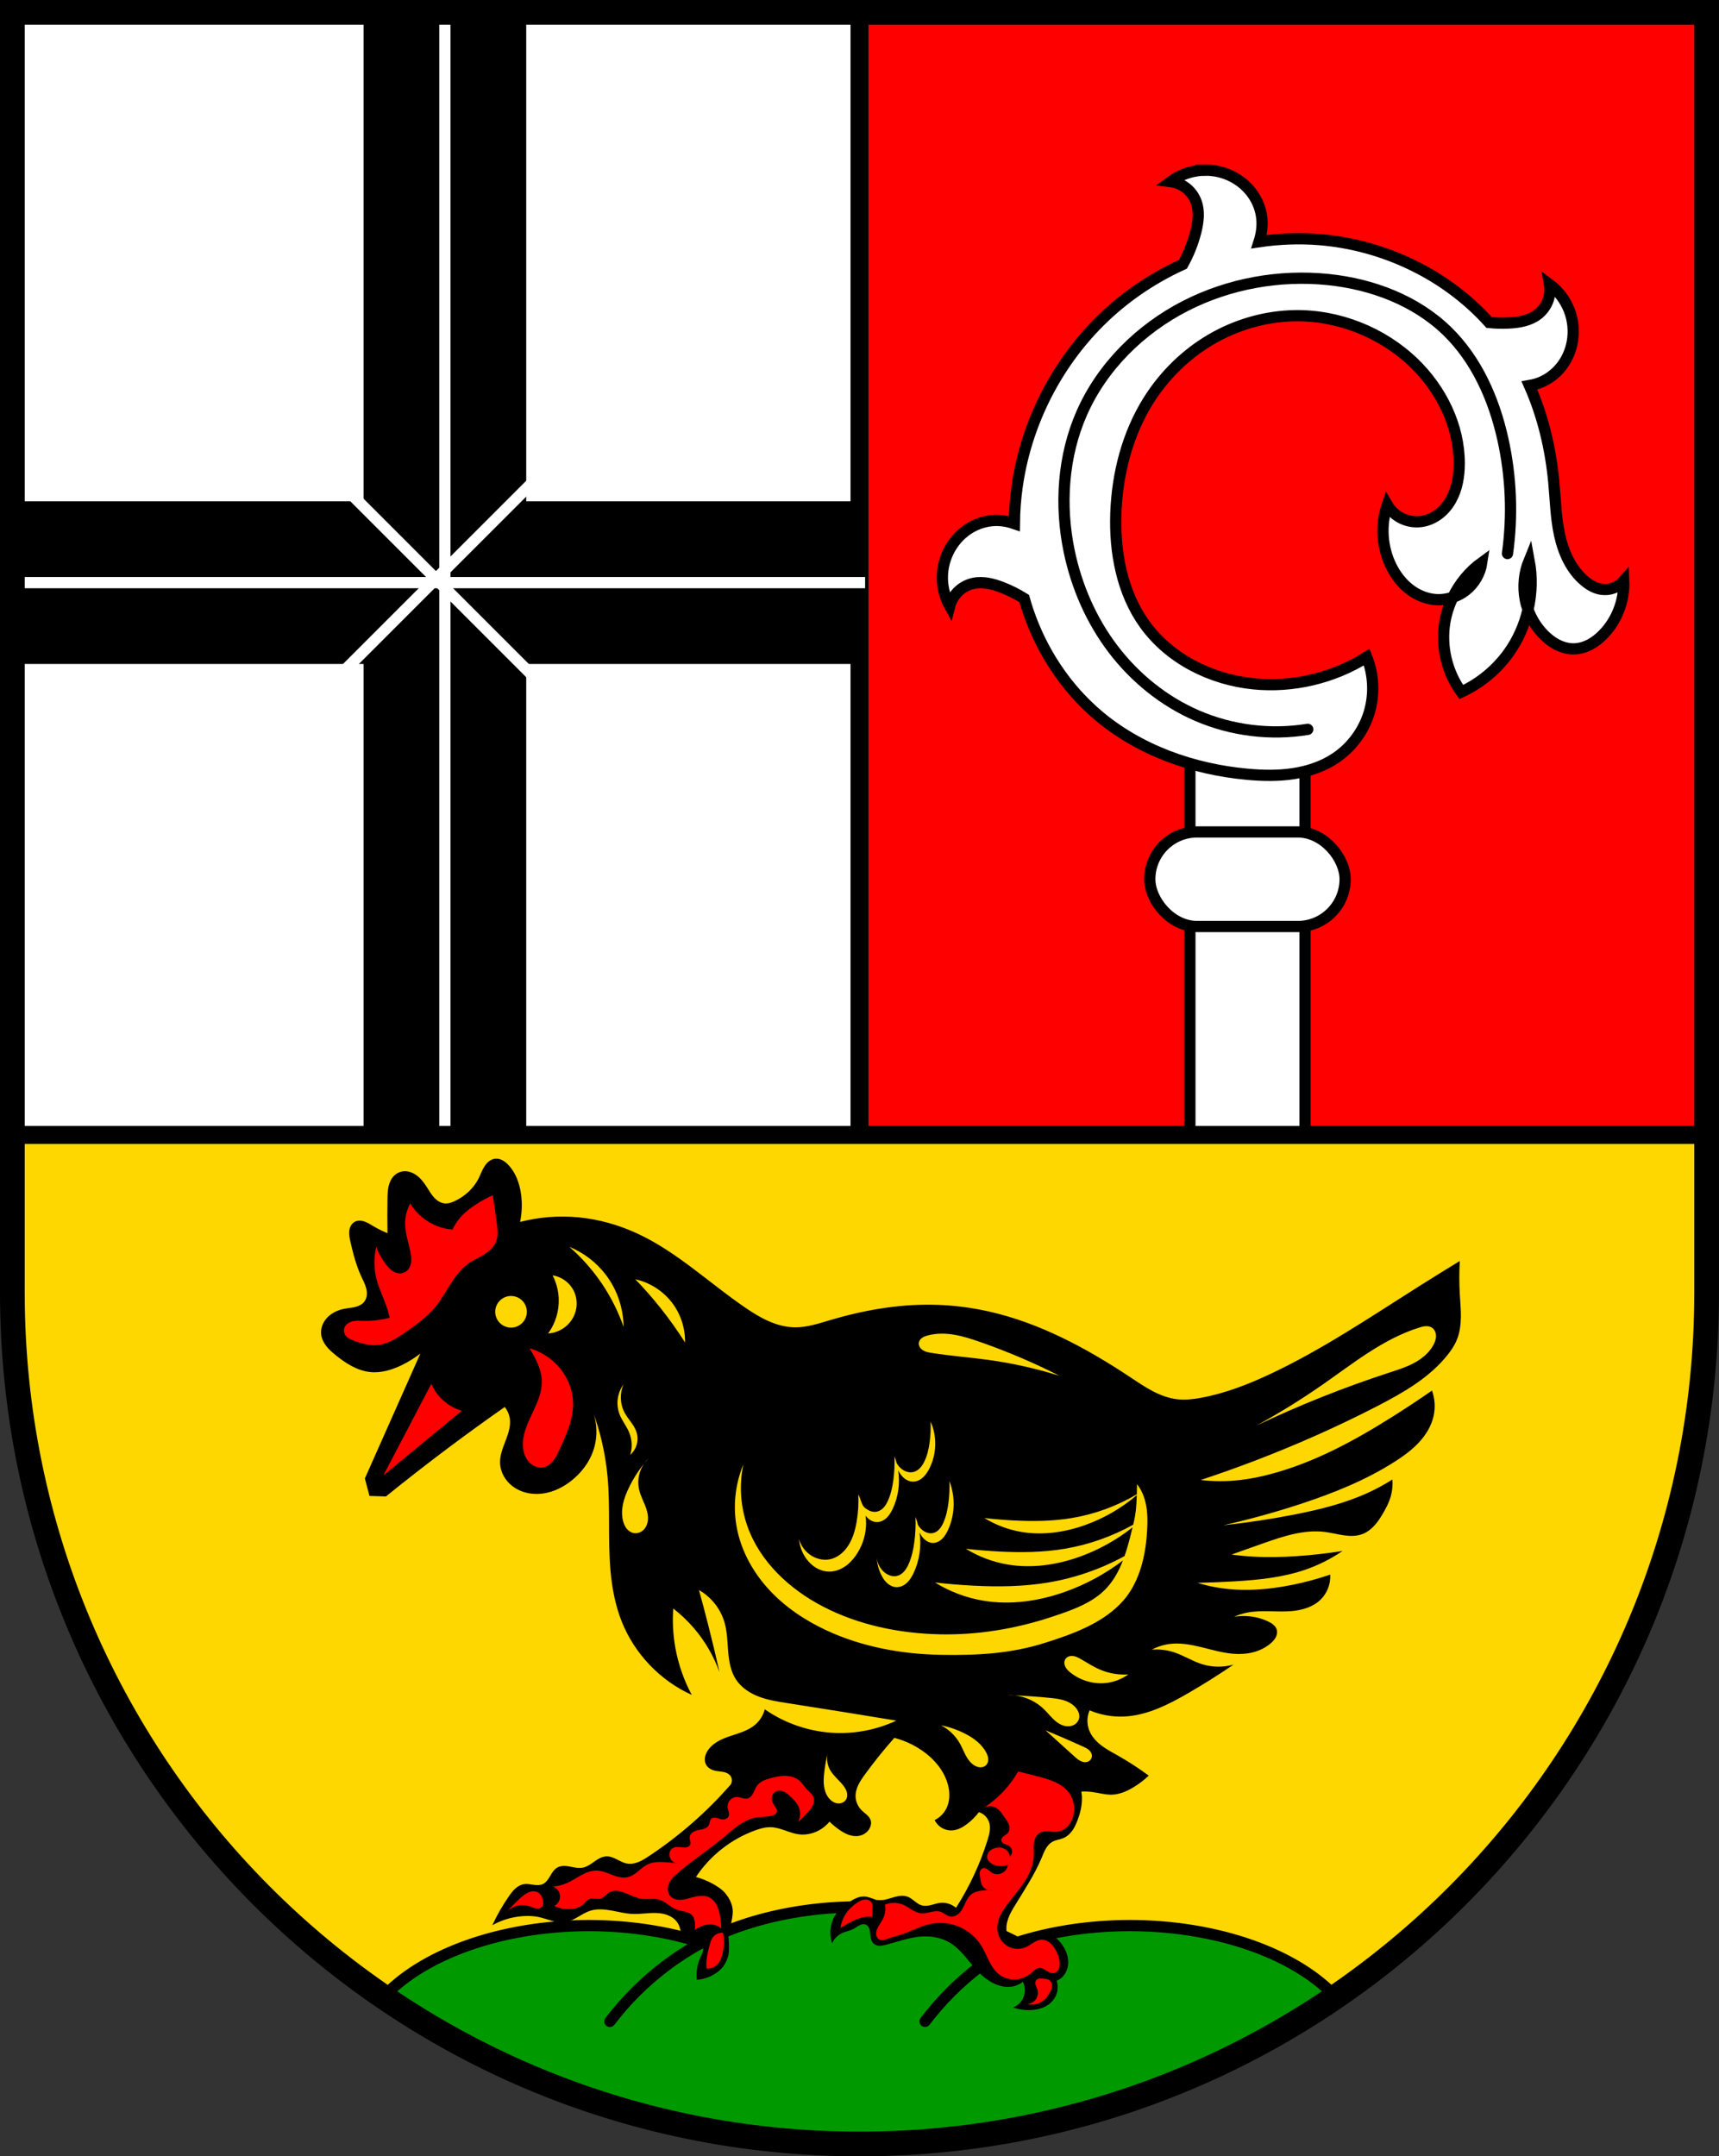<svg xmlns="http://www.w3.org/2000/svg" width="765.19" height="959.69" viewBox="0 0 765.186 959.687"><rect x="0" y="0" width="765.186" height="959.687" fill="#333333" stroke="none"/><g transform="translate(-.691-54.707)"><path d="m6.188 60.21v567.47c-.039.729.034 1.568 0 2.297 0 209.27 168.83 378.92 377.09 378.92 208.26 0 377.09-169.65 377.09-378.92-.024-.74.028-1.557 0-2.297v-567.47h-377.09-377.09" fill="#fff" fill-rule="evenodd"/><g stroke="#000"><path d="m382.59 5.5v499.62h377.09v-499.62h-377.09-.002z" transform="translate(.691 54.707)" fill="#f00" stroke-linecap="round" stroke-width="8"/><g stroke-width="5"><g fill="#fff"><g stroke-linecap="square"><path d="m530.35 379.19h51.25v210.51h-51.25z"/><rect width="86.951" height="42.1" x="512.5" y="424.96" rx="21.05"/></g><path d="m537.07 130.44c-.605.005-1.209.032-1.813.08-4.826.385-9.536 2.141-13.434 5.01 2.543.322 4.992 1.363 6.988 2.971 1.996 1.608 3.533 3.779 4.389 6.195 1.466 4.14.899 8.72-.16 12.982-1.272 5.117-3.244 10.05-5.814 14.658-14.556 6.615-27.899 15.93-38.977 27.459-18.642 19.401-30.991 44.755-34.781 71.39-.78 5.479-1.189 11.01-1.24 16.551-2.327-.812-4.756-1.315-7.217-1.395-3.959-.129-7.937.839-11.434 2.699-3.497 1.86-6.51 4.6-8.764 7.857-2.755 3.981-4.373 8.741-4.615 13.576-.242 4.835.893 9.731 3.236 13.967.647-2.48 1.997-4.773 3.85-6.545 1.852-1.772 4.202-3.02 6.709-3.555 4.294-.919 8.764.237 12.854 1.838 3.394 1.329 6.661 2.978 9.754 4.906.525 1.864 1.087 3.717 1.709 5.553 6.01 17.734 16.622 33.972 30.854 46.14 18.505 15.826 42.567 24.338 66.818 26.527 6.779.612 13.637.754 20.367-.264 6.73-1.018 13.348-3.23 18.986-7.04 7-4.735 12.311-11.918 14.785-20 2.474-8.08 2.096-17.01-1.055-24.85-14.852 9.37-32.866 13.627-50.34 11.898-18.906-1.871-37.422-11.11-48.51-26.543-10.114-14.08-13.435-32.1-12.814-49.42.633-17.669 5.204-35.391 14.645-50.34 6.959-11.02 16.519-20.416 27.77-26.996 11.251-6.58 24.18-10.316 37.21-10.531 19.531-.323 39.04 7.475 53.09 21.05 12.11 11.706 20.21 28.01 20.13 44.848-.026 5.529-.956 11.171-3.658 15.994-1.351 2.412-3.137 4.593-5.32 6.289-2.183 1.696-4.768 2.896-7.496 3.344-3.01.494-6.159.055-8.916-1.242-2.757-1.297-5.106-3.449-6.643-6.08-3.078 8.905-2.403 19.04 1.83 27.459 1.889 3.756 4.475 7.192 7.758 9.818 3.283 2.626 7.279 4.417 11.463 4.826 2.743.268 5.53-.098 8.139-.986 2.967-6.108 7.41-11.504 12.912-15.488-.712 4.865-3.356 9.419-7.229 12.449-1.702 1.332-3.639 2.342-5.684 3.039-1.698 3.495-2.916 7.222-3.563 11.05-1.819 10.791.883 22.271 7.322 31.12 8.354-3.862 15.681-9.916 21.05-17.391 4.144-5.769 7.06-12.385 8.65-19.307-.521-1.449-.939-2.934-1.232-4.445-1.131-5.815-.518-11.957 1.736-17.436 1.357 7.225 1.139 14.717-.504 21.881 1.482 4.125 3.844 7.935 6.91 11.07 1.818 1.858 3.887 3.491 6.213 4.65 2.326 1.159 4.918 1.833 7.516 1.758 2.447-.071 4.851-.806 7.01-1.955 2.161-1.149 4.088-2.706 5.803-4.453 6.123-6.238 9.517-15.06 9.152-23.797-1.222 1.409-2.806 2.5-4.559 3.137-1.752.637-3.669.82-5.51.525-2.728-.437-5.204-1.889-7.322-3.662-6.05-5.067-9.456-12.696-11.145-20.408-1.689-7.712-1.855-15.662-2.584-23.523-1.371-14.788-4.848-29.51-10.846-43.06 1.738-.298 3.442-.763 5.07-1.441 3.656-1.523 6.877-4.053 9.289-7.195 2.412-3.142 4.02-6.885 4.719-10.783.857-4.765.358-9.767-1.426-14.268-1.783-4.501-4.844-8.487-8.732-11.371.439 2.526.161 5.173-.791 7.553-.952 2.38-2.576 4.487-4.635 6.01-3.528 2.616-8.07 3.417-12.457 3.654-2.993.162-5.998.09-8.98-.203-19.09-21.313-46.928-34.604-75.55-36.904-8.966-.721-17.979-.373-26.855.939 1.067-3.317 1.571-6.826 1.234-10.289-.383-3.942-1.858-7.761-4.154-10.988-2.296-3.228-5.403-5.862-8.924-7.676-3.766-1.94-8.01-2.94-12.244-2.902z" fill-rule="evenodd"/></g><g stroke-linecap="round"><path d="m582.81 379.31c-16.559 2.709-33.882.566-49.28-6.097-14.735-6.375-27.619-16.807-37.34-29.585-9.719-12.779-16.296-27.858-19.565-43.576-4.257-20.471-2.828-42.34 5.589-61.48 9.1-20.685 26.11-37.49 46.23-47.758 19.44-9.917 41.8-13.923 63.51-11.685 19.45 2.01 38.798 9.256 52.839 22.863 13.187 12.78 20.922 30.337 24.895 48.27 3.686 16.635 4.378 33.93 2.032 50.807" fill="none" fill-rule="evenodd"/><path d="m164.33 10.232v215.37h-158.83v67.41h158.83v212.11h67.41v-212.11h150.86v-67.41h-150.86v-215.37h-67.41z" transform="translate(.691 54.707)"/></g></g></g><g fill="none" fill-rule="evenodd" stroke="#fff" stroke-linecap="square" stroke-width="5"><path d="m147.3 264.95l94.86 94.86"/><path d="m242.17 264.95l-94.86 94.86"/><path d="m6.189 314.01h377.09"/><path d="m198.72 64.939v494.88"/></g><g stroke="#000" stroke-linecap="round"><g transform="translate(.691 54.707)"><path d="m5.5 505.12v67.854c-.039.729.034 1.568 0 2.297 0 209.27 168.83 378.92 377.09 378.92 208.26 0 377.09-169.65 377.09-378.92-.024-.74.028-1.557 0-2.297v-67.854h-754.19z" fill="#ffd700" stroke-width="8"/><path d="M382.59 848.658A104.351 60.847 0 0 0 312.396 864.57 104.351 60.847 0 0 0 262.242 857.008 104.351 60.847 0 0 0 170.715 888.758C231.1 930.05 304.04 954.19 382.59 954.19 461.17 954.19 534.14 930.03 594.54 888.71A104.351 60.847 0 0 0 502.936 857.008 104.351 60.847 0 0 0 452.697 864.533 104.351 60.847 0 0 0 382.59 848.658z" fill="#090" stroke-width="5"/></g><g fill="none" fill-rule="evenodd" stroke-width="5"><path d="m313.09 919.28c-5.745 3.116-11.251 6.673-16.454 10.628-9.211 7-17.467 15.258-24.469 24.47"/><path d="m453.39 919.24c-5.745 3.116-11.251 6.673-16.454 10.628-9.211 7-17.467 15.258-24.469 24.47"/></g></g><g fill-rule="evenodd"><path d="m6.191 60.21v567.47c-.039.729.034 1.568 0 2.297 0 209.27 168.83 378.92 377.09 378.92 208.26 0 377.09-169.65 377.09-378.92-.024-.74.028-1.557 0-2.297v-567.47h-377.09-377.09z" fill="none" stroke="#000" stroke-width="11"/><g transform="translate(782.28 50.707)"><path d="m-561.06 519.67c-1.02.089-1.994.517-2.813 1.133-.819.615-1.489 1.412-2.043 2.273-1.109 1.723-1.764 3.693-2.695 5.518-2.197 4.303-5.95 7.731-10.297 9.84-1.501.728-3.145 1.318-4.805 1.145-1.811-.19-3.427-1.279-4.658-2.621-1.232-1.342-2.142-2.937-3.121-4.473-1.266-1.987-2.691-3.925-4.582-5.33-.946-.702-2-1.263-3.135-1.588-1.132-.325-2.341-.408-3.496-.176-1.289.259-2.49.912-3.432 1.83-1.314 1.281-2.094 3.03-2.494 4.822-.4 1.791-.447 3.64-.48 5.475-.093 5.11-.093 10.222 0 15.332-2.209-.912-4.353-1.985-6.408-3.205-1.272-.755-2.526-1.574-3.932-2.035-.703-.231-1.44-.368-2.18-.352-.74.017-1.482.191-2.125.557-.71.403-1.283 1.028-1.676 1.744-.393.716-.612 1.522-.697 2.334-.171 1.625.178 3.253.541 4.846 1.191 5.232 2.552 10.463 4.807 15.332.835 1.804 1.797 3.572 2.25 5.508.226.968.322 1.973.197 2.959-.124.986-.473 1.953-1.074 2.744-.981 1.293-2.547 2.02-4.123 2.41-1.576.389-3.207.486-4.801.793-2.773.534-5.469 1.747-7.451 3.76-.991 1.01-1.795 2.203-2.301 3.521-.506 1.318-.711 2.758-.545 4.16.224 1.898 1.117 3.671 2.293 5.178 1.176 1.506 2.63 2.77 4.113 3.975 4.485 3.643 9.586 6.93 15.33 7.551 4.961.536 9.946-.984 14.416-3.203 2.829-1.404 5.518-3.093 8.01-5.03l-24.713 55.6 2.059 7.781 7.322.229c9.169-7.419 18.476-14.667 27.916-21.738 8.224-6.161 16.55-12.187 24.971-18.08 1.158 1.422 1.931 3.154 2.219 4.965.534 3.36-.584 6.746-1.799 9.924-1.215 3.178-2.563 6.423-2.508 9.824.048 2.952 1.192 5.851 3.061 8.137 1.869 2.286 4.436 3.964 7.234 4.904 3.591 1.207 7.536 1.21 11.209.281 3.673-.928 7.082-2.76 10.07-5.086 4.406-3.428 7.973-8.01 9.84-13.271 1.977-5.57 1.977-11.82 0-17.391 3.324 9.136 5.482 18.697 6.406 28.375 1.35 14.14.075 28.419 1.373 42.559.703 7.656 2.173 15.29 5.03 22.426 5.718 14.266 17.11 26.16 31.12 32.492-3.533-6.571-6.01-13.708-7.322-21.05-1.02-5.729-1.327-11.584-.914-17.389 3.334 2.58 6.405 5.496 9.152 8.693 4.973 5.787 8.872 12.495 11.441 19.68-1.581-7.04-3.26-14.06-5.04-21.05-1.32-5.2-2.693-10.388-4.119-15.561 5.524 3.141 9.73 8.524 11.441 14.645 1.163 4.158 1.203 8.532 1.564 12.834.362 4.302 1.109 8.722 3.471 12.336 2.37 3.625 6.185 6.116 10.234 7.652 4.05 1.537 8.367 2.206 12.646 2.873 16.181 2.52 32.35 5.113 48.51 7.779-8.4 3.921-17.736 5.82-27 5.492-11.241-.398-22.347-4.099-31.578-10.525-.665 2.619-2.148 5.02-4.189 6.795-3.147 2.729-7.34 3.82-11.285 5.158-1.973.669-3.931 1.425-5.711 2.506-1.78 1.081-3.386 2.509-4.441 4.305-.528.899-.916 1.892-1.031 2.928-.115 1.036.056 2.117.574 3.02.457.798 1.169 1.431 1.973 1.877.804.446 1.698.712 2.604.869 1.044.181 2.11.223 3.148.436 1.038.212 2.079.618 2.801 1.395.504.542.828 1.247.91 1.982.082.735-.08 1.498-.453 2.137-10.684 12.265-23.04 23.07-36.611 32.03-1.445.954-2.916 1.894-4.525 2.535-1.609.641-3.379.972-5.084.668-1.605-.286-3.055-1.108-4.51-1.844-1.455-.736-3.01-1.412-4.643-1.359-.984.032-1.947.33-2.834.756-.887.426-1.707.979-2.512 1.545-1.61 1.132-3.249 2.362-5.182 2.734-1.906.368-3.853-.144-5.764-.49-.955-.173-1.925-.306-2.895-.266-.97.041-1.946.262-2.781.756-.708.418-1.294 1.019-1.789 1.676-.495.657-.906 1.374-1.324 2.082-.418.708-.847 1.414-1.377 2.043-.53.629-1.168 1.183-1.918 1.521-1.265.572-2.723.484-4.098.289-1.375-.195-2.764-.487-4.139-.289-1.494.215-2.861 1-3.982 2.01-1.122 1.01-2.024 2.238-2.883 3.479-2.804 4.05-5.257 8.343-7.322 12.814 4.727-2.658 10.138-4.09 15.561-4.119 1.688-.009 3.38.117 5.03.459 1.994.412 3.908 1.133 5.869 1.68 1.961.547 4.02.919 6.03.607 2-.31 3.834-1.274 5.582-2.293 1.748-1.019 3.477-2.117 5.402-2.74 3.01-.976 6.281-.717 9.398-.166 3.118.551 6.201 1.386 9.363 1.539 3.718.18 7.437-.59 11.154-.391 1.859.1 3.724.45 5.406 1.248 1.682.798 3.172 2.068 4.03 3.719.907 1.739 1.069 3.767 1.754 5.605.342.919.828 1.803 1.541 2.477.713.673 1.675 1.118 2.654 1.07.623-.03 1.218-.252 1.82-.412.301-.08.609-.146.92-.164.311-.018.629.013.922.119.53.192.952.63 1.186 1.143.234.513.29 1.094.227 1.654-.127 1.12-.707 2.13-1.184 3.152-1.456 3.12-2.02 6.649-1.602 10.07 3.7-.133 7.283-1.796 10.07-4.117 1.739-1.45 2.902-3.588 3.66-5.721.559-1.571.535-3.303.568-4.971.042-2.07-.457-6.193-.457-6.193 0 0 1.294-3.287 1.607-5.01.378-2.082.751-4.271.313-6.342-.466-2.205-1.604-4.302-3.039-6.04-1.449-1.754-3.416-3.042-5.406-4.164-2.434-1.373-5.04-2.439-7.738-3.166 6.283-9.492 15.68-16.886 26.385-20.758 2.263-.819 4.632-1.49 7.04-1.406 2.125.074 4.182.732 6.189 1.434 2.01.701 4.02 1.455 6.125 1.732 3.544.466 7.225-.486 10.203-2.463 1.319-.876 2.508-1.946 3.518-3.166 1.31 1.283 2.722 2.46 4.221 3.518 1.291.911 2.657 1.737 4.141 2.279 1.484.543 3.098.793 4.656.535 1.033-.171 2.032-.566 2.889-1.168.857-.602 1.571-1.412 2.037-2.35.538-1.083.736-2.373.352-3.52-.308-.917-.958-1.678-1.672-2.33-.714-.652-1.504-1.219-2.199-1.891-1.621-1.567-2.68-3.73-2.814-5.98-.112-1.876.405-3.749 1.213-5.445.808-1.697 1.903-3.239 3.01-4.758 4.079-5.597 8.425-10.999 13.02-16.184 4.39 1.142 8.576 3.057 12.313 5.629 5.43 3.738 10 9.09 11.611 15.48.851 3.375.823 7.08-.705 10.203-1.112 2.277-3 4.165-5.277 5.277.721 1.481 1.9 2.734 3.334 3.545 1.434.811 3.117 1.174 4.758 1.027 2.332-.208 4.467-1.403 6.334-2.814 1.991-1.505 3.772-3.286 5.277-5.277 2.143.663 3.909 2.431 4.572 4.574.389 1.257.413 2.606.236 3.91-.177 1.304-.549 2.573-.939 3.83-3.308 10.655-8.06 20.861-14.07 30.26-1.928-1.68-4.58-2.497-7.119-2.193-1.353.162-2.649.621-3.971.953-1.321.332-2.723.538-4.04.186-1.202-.322-2.234-1.08-3.213-1.848-.979-.768-1.958-1.576-3.119-2.023-1.118-.431-2.35-.502-3.541-.371-1.191.131-2.35.457-3.496.805-1.146.347-2.29.718-3.467.939-1.177.221-3.568.035-3.568.035 0 0-2.766-1.119-4.223-1.408-1.749-.347-3.58.08-5.191.844-1.611.764-3.043 1.852-4.479 2.91-.291.191-.572.394-.848.605-1.898 1.458-3.433 3.389-4.414 5.572-1.507 3.353-1.673 7.285-.457 10.754.906-2.01 2.566-3.67 4.576-4.576 1.63-.735 3.458-.984 5.03-1.83.889-.478 1.675-1.135 2.578-1.586.451-.226.934-.399 1.436-.459.501-.06 1.023-.002 1.479.215.645.307 1.111.912 1.385 1.572.273.66.373 1.377.445 2.088.087.862.138 1.734.35 2.574.211.84.599 1.663 1.252 2.232.722.629 1.707.893 2.664.904.957.011 1.901-.209 2.828-.447 5.17-1.326 10.236-3.263 15.559-3.662 4.426-.332 9.01.463 12.814 2.746 4.879 2.927 8.04 7.944 11.898 12.13 2.74 2.975 5.988 5.63 9.84 6.863 2.591.83 5.466.97 8.01 0 .994-.379 1.926-.923 2.746-1.602.617 1.196.935 2.545.916 3.891-.024 1.628-.546 3.244-1.477 4.58-.931 1.336-2.268 2.385-3.787 2.971 2.565.883 5.3 1.274 8.01 1.145 2.661-.127 5.355-.78 7.551-2.289 2.035-1.398 3.578-3.54 4.117-5.949.354-1.584.275-3.262-.229-4.805.567-.241 1.106-.55 1.602-.916 1.383-1.021 2.413-2.494 2.975-4.119.647-1.874.68-3.935.234-5.867-.446-1.932-1.356-3.739-2.521-5.344-.893-1.229-1.944-2.353-3.176-3.242-1.232-.889-2.649-1.54-4.146-1.793-1.478-.25-3.01-.108-4.447.314-1.438.423-2.787 1.122-4.02 1.975-.641.443-1.252.93-1.924 1.324-.672.395-1.417.697-2.195.734-.571.027-1.145-.091-1.668-.324-.523-.233-.993-.579-1.389-.992-.791-.827-1.271-1.914-1.52-3.03-.478-2.152-.132-4.423.619-6.496.751-2.073 1.892-3.979 3.043-5.859 4.248-6.939 8.771-13.768 11.898-21.279.539-1.294 1.037-2.612 1.738-3.826.701-1.214 1.626-2.334 2.838-3.039 1.609-.937 3.565-1.063 5.262-1.83 1.498-.678 2.743-1.841 3.703-3.176.96-1.335 1.65-2.842 2.246-4.375 1.139-2.929 1.953-6.01 2.061-9.154.045-1.3-.032-2.603-.229-3.889 1.68-.077 3.367 0 5.03.229 2.902.399 5.768 1.26 8.695 1.145 3.165-.125 6.182-1.389 8.924-2.975 2.647-1.531 5.111-3.38 7.322-5.492-4.387-3.254-8.974-6.236-13.729-8.924-2.373-1.342-4.797-2.616-6.992-4.232-2.195-1.617-4.175-3.612-5.365-6.06-.959-1.977-1.373-4.221-1.143-6.406.124-1.182.433-2.346.914-3.434 4.823 2.034 10.1 2.98 15.332 2.746 10.152-.454 19.572-5.216 28.373-10.297 6.947-4.01 13.743-8.287 20.365-12.814-4.615 1.313-9.617 1.233-14.188-.229-4.268-1.365-8.095-3.874-12.355-5.262-3.16-1.03-6.528-1.422-9.84-1.145 2.413-1.299 5.063-2.157 7.779-2.518 4.804-.637 9.674.275 14.381 1.428 4.707 1.152 9.391 2.555 14.223 2.92 2.968.224 5.981.051 8.859-.709 2.878-.76 5.619-2.118 7.844-4.096.851-.756 1.634-1.616 2.137-2.637.503-1.021.707-2.222.381-3.313-.238-.797-.745-1.496-1.359-2.057-.614-.561-1.335-.993-2.074-1.375-1.87-.967-3.887-1.637-5.949-2.061-3.156-.649-6.427-.727-9.609-.229 1.83-.824 3.753-1.439 5.721-1.83 6.523-1.298 13.28-.115 19.906-.688 4.662-.403 9.44-1.791 12.814-5.03 2.984-2.867 4.619-7.084 4.348-11.213-5.537 1.891-11.198 3.42-16.934 4.576-11.441 2.306-23.317 3.112-34.779.916-2.472-.474-4.918-1.085-7.322-1.83 5.648-.11 11.293-.339 16.932-.688 10.369-.64 20.821-1.705 30.662-5.03 5.997-2.028 11.711-4.886 16.932-8.467-6.673 1.068-13.393 1.833-20.13 2.289-6.549.443-13.13.596-19.68.229-3.214-.18-6.419-.486-9.609-.916 4.724-1.693 9.453-3.37 14.188-5.03 8.864-3.114 18.14-6.221 27.457-5.03 2.803.357 5.545 1.099 8.342 1.496 2.797.398 5.725.433 8.361-.582 2-.771 3.745-2.118 5.197-3.695 1.452-1.578 2.633-3.385 3.729-5.229 1.505-2.531 2.876-5.17 3.66-8.01.656-2.375.889-4.867.686-7.322-3.519 2.232-7.191 4.221-10.982 5.949-10.301 4.695-21.384 7.425-32.492 9.609-10.524 2.07-21.14 3.675-31.807 4.807 11.742-2.63 23.355-5.839 34.781-9.611 14.497-4.785 28.791-10.528 41.645-18.764 3.811-2.442 7.511-5.119 10.6-8.428 3.088-3.309 5.555-7.295 6.563-11.707.862-3.775.62-7.796-.688-11.441-5.566 3.854-11.211 7.593-16.932 11.213-17.312 10.954-35.551 20.915-55.37 26.08-4.288 1.118-8.639 2.01-13.04 2.518-5.847.676-11.772.676-17.619 0 7.994-2.644 15.929-5.468 23.797-8.467 18.738-7.142 37.1-15.283 54.916-24.482 11.489-5.931 23.05-12.551 31.12-22.654 1.63-2.041 3.112-4.225 4.119-6.635 1.339-3.204 1.801-6.717 1.855-10.189.054-3.473-.285-6.937-.482-10.404-.278-4.876-.278-9.768 0-14.645-6.06 3.685-12.08 7.422-18.08 11.211-21.576 13.642-42.816 28-65.9 38.9-9.953 4.698-20.296 8.756-31.12 10.754-3.47.64-7.02 1.068-10.525.688-3.89-.422-7.62-1.83-11.09-3.643-3.468-1.813-6.705-4.03-9.965-6.197-19.441-12.911-40.37-24.21-63.15-29.29-8.334-1.86-16.86-2.871-25.398-2.975-15.255-.185-30.451 2.529-45.08 6.865-5.171 1.533-10.397 3.286-15.789 3.203-4.046-.062-8.03-1.169-11.725-2.814-3.697-1.646-7.132-3.823-10.471-6.109-15.912-10.9-30.12-24.565-47.594-32.721-8.358-3.9-17.36-6.46-26.543-7.322-8.651-.812-17.442-.113-25.855 2.059.827-3.979.981-8.097.457-12.13-.632-4.858-2.34-9.725-5.721-13.271-.755-.792-1.596-1.517-2.563-2.031-.966-.514-2.068-.81-3.158-.715m32.914 39.24c6.485 2.642 12.228 7.079 16.42 12.688 4.902 6.557 7.644 14.7 7.711 22.887-2.341-6.666-5.525-13.03-9.453-18.906-4.128-6.171-9.08-11.792-14.678-16.668m-7.463 12.688c3.846.574 7.362 3.045 9.205 6.469 1.215 2.257 1.715 4.887 1.441 7.436-.273 2.549-1.313 5.01-2.934 6.992-2.364 2.898-5.97 4.748-9.703 4.977 3.229-4.425 4.921-9.949 4.727-15.424-.129-3.627-1.071-7.224-2.736-10.449m36.818 1.74c6.348 1.402 12.17 5.076 16.17 10.201 3.948 5.059 6.094 11.496 5.971 17.912-3.443-5.423-7.181-10.658-11.193-15.674-3.452-4.314-7.107-8.467-10.947-12.439m-55.32 7.438c3.887 0 7.04 3.15 7.04 7.04 0 3.886-3.151 7.04-7.04 7.04-3.885 0-7.03-3.15-7.04-7.04 0-3.886 3.149-7.04 7.04-7.04m407.81 13.447c.73.044 1.451.234 2.064.625.602.384 1.079.951 1.391 1.594.312.642.463 1.358.477 2.072.027 1.428-.483 2.818-1.164 4.074-1.894 3.493-5.102 6.128-8.604 8.01-3.501 1.88-7.319 3.076-11.1 4.307-20.18 6.576-39.938 14.455-59.11 23.572 10.172-5.557 20.04-11.668 29.553-18.295 13.691-9.54 26.998-20.341 42.922-25.332.926-.29 1.868-.561 2.836-.623.242-.015.485-.016.729-.002m-216.54 3.326c1.98-.04 3.972.133 5.926.455 3.908.645 7.693 1.875 11.434 3.178 12.167 4.237 24.05 9.293 35.535 15.13-10.219-3.206-20.705-5.561-31.31-7.04-8.544-1.188-17.17-1.806-25.684-3.168-1.335-.213-2.707-.46-3.848-1.186-.57-.363-1.072-.845-1.404-1.434-.333-.589-.489-1.286-.377-1.953.073-.435.257-.849.512-1.209.255-.36.579-.667.939-.922.72-.509 1.57-.803 2.42-1.037 1.91-.525 3.879-.777 5.859-.816m-141.17 22.559c-1.777 4.01-1.587 8.832.498 12.688.791 1.462 1.827 2.775 2.801 4.123.973 1.348 1.898 2.759 2.424 4.336.589 1.769.647 3.711.164 5.512-.483 1.8-1.505 3.451-2.9 4.688.977-3.243.798-6.82-.498-9.949-1.151-2.779-3.126-5.162-4.229-7.961-.864-2.192-1.162-4.605-.859-6.941.303-2.337 1.206-4.594 2.6-6.494m136.66 16.551c3.02 6.718 2.731 14.834-.76 21.32-.757 1.407-1.672 2.756-2.896 3.783-1.225 1.027-2.792 1.711-4.389 1.643-1.31-.056-2.569-.614-3.594-1.432-1.025-.818-1.83-1.885-2.477-3.03-.111-.195-.213-.396-.314-.596.891 5.78.079 11.83-2.418 17.12-.71 1.505-1.566 2.971-2.783 4.105-.609.567-1.305 1.047-2.07 1.373-.765.326-1.601.496-2.432.455-1.359-.067-2.649-.704-3.668-1.605-.426-.377-.799-.806-1.145-1.258.197 1.471.28 2.957.213 4.439-.219 4.825-1.868 9.576-4.688 13.498-1.4 1.948-3.099 3.707-5.131 4.982-2.032 1.275-4.413 2.048-6.811 1.982-1.981-.054-3.929-.679-5.629-1.697-1.7-1.019-3.156-2.421-4.322-4.02-1.845-2.534-2.978-5.582-3.234-8.707.876 3.089 2.968 5.815 5.723 7.463 2.37 1.418 5.253 2.035 7.961 1.492 1.643-.329 3.191-1.071 4.533-2.074 1.343-1 2.484-2.262 3.428-3.646 2.203-3.233 3.313-7.092 3.98-10.947.696-4.02.946-8.115.746-12.189.981 1.664 1.202 3.725 2.324 5.291.307.428.733.767 1.166 1.066.706.489 1.467.93 2.297 1.166.83.236 1.718.292 2.561.105 1.162-.257 2.193-.962 2.99-1.846.797-.884 1.377-1.944 1.865-3.03 1.323-2.94 2.01-6.128 2.43-9.324.451-3.439.604-6.917.455-10.383.384.974.71 1.969.984 2.979.613 1.116 1.464 2.103 2.506 2.836.701.493 1.481.878 2.311 1.092.83.214 1.71.254 2.547.07 1.11-.244 2.111-.872 2.916-1.674.805-.802 1.423-1.771 1.939-2.783 1.349-2.645 2.02-5.586 2.43-8.527.437-3.143.59-6.327.455-9.498m-125.47 16.289c-.709.787-1.386 1.6-2.049 2.426-.855 1.258-1.524 2.642-1.959 4.1-.738 2.474-.814 5.142-.221 7.654.708 2.998 2.327 5.7 3.252 8.639.462 1.469.75 3.01.641 4.549-.109 1.536-.637 3.07-1.654 4.227-.58.66-1.314 1.189-2.135 1.502-.821.313-1.729.407-2.592.24-1.251-.242-2.359-1.024-3.146-2.025-.788-1-1.276-2.212-1.58-3.449-.595-2.418-.512-4.969-.006-7.406.507-2.438 1.427-4.772 2.494-7.02 1.86-3.923 4.189-7.621 6.906-11.01.596-.878 1.279-1.696 2.049-2.426m42.14 2.766c-1.93 9.08-1.313 18.684 1.76 27.441 5.571 15.878 18.827 28.16 33.773 35.887 15.877 8.212 33.849 11.898 51.719 12.313 16.939.392 33.961-2.44 49.957-7.74 8.814-2.92 18.391-6.138 24.629-13.02 3.159-3.483 5.389-7.645 7.113-12.1-7.713 5.863-16.316 10.556-25.432 13.836-11.73 4.221-24.473 6.107-36.768 4.047-7.589-1.272-14.924-4.04-21.463-8.094 5.613.646 11.246 1.116 16.889 1.408 11.218.581 22.524.454 33.602-1.408 11.845-1.991 23.345-5.986 33.889-11.736 1.46-4.169 2.54-8.527 3.563-12.789-7.05 5.567-14.997 10-23.455 13.04-10.222 3.668-21.325 5.304-32.04 3.514-6.609-1.105-12.998-3.506-18.699-7.03 4.891.561 9.799.967 14.715 1.221 9.774.504 19.625.397 29.28-1.221 10.676-1.789 21.03-5.438 30.484-10.717.094-.391.19-.789.283-1.178.938-3.902 1.219-7.93 1.326-11.963-6.766 5.751-14.564 10.286-22.926 13.277-9.05 3.238-18.877 4.682-28.359 3.102-5.849-.975-11.505-3.094-16.555-6.201 4.33.495 8.673.854 13.03 1.078 8.652.445 17.373.35 25.918-1.078 10.178-1.701 20.03-5.306 28.912-10.563.036-1.516.053-3.03.066-4.541 5.338 6.889 4.974 16.1 4.221 24.277-.896 9.718-3.797 20.08-10.201 27.441-8.746 10.06-22.467 15-35.18 18.998-14.752 4.637-29.24 5.576-46.09 5.277-17.514-.31-35.13-3.519-51.01-10.906-9.42-4.381-18.228-10.257-25.307-17.861-7.079-7.604-12.38-16.991-14.449-27.17-1.953-9.61-.959-19.798 2.814-28.85m91.7 7.484c2.754 6.993 2.49 15.12-.713 21.918-.666 1.414-1.47 2.793-2.613 3.859-.572.533-1.224.984-1.943 1.291-.719.307-1.504.467-2.285.428-1.277-.063-2.491-.662-3.447-1.51-.957-.848-1.675-1.933-2.256-3.072-.014-.027-.024-.055-.037-.082.885 6.091.005 12.445-2.627 18.01-.76 1.608-1.677 3.175-2.979 4.387-.651.606-1.395 1.117-2.213 1.465-.818.348-1.711.53-2.6.486-1.452-.072-2.832-.749-3.922-1.713-1.089-.963-1.911-2.199-2.572-3.494-1.253-2.452-1.977-5.173-2.109-7.924.198 2.657 1.597 5.202 3.734 6.793.74.551 1.567.993 2.455 1.246.888.253 1.837.31 2.738.111 1.242-.275 2.345-1.028 3.197-1.973.853-.945 1.475-2.074 1.998-3.234 1.415-3.14 2.147-6.546 2.596-9.961.483-3.675.647-7.393.488-11.1.463 1.171.841 2.374 1.154 3.592.549.922 1.263 1.745 2.123 2.387.65.485 1.377.873 2.156 1.096.78.222 1.615.275 2.406.1 1.092-.241 2.06-.905 2.809-1.736.749-.831 1.293-1.825 1.752-2.846 1.242-2.764 1.887-5.763 2.281-8.768.425-3.234.568-6.505.428-9.764m54.709 77.8c.16.007.318.022.477.045 1.266.183 2.416.82 3.521 1.465 2.856 1.665 5.651 3.467 8.707 4.727 3.84 1.582 8.05 2.269 12.191 1.99-2.709 1.958-5.897 3.249-9.205 3.73-5.771.84-11.84-.865-16.42-4.477-.96-.757-1.879-1.623-2.396-2.73-.259-.553-.411-1.161-.398-1.771.013-.611.196-1.225.557-1.719.377-.517.938-.886 1.547-1.082.457-.147.94-.199 1.42-.178m-27.727 17.42c.687.012 1.372.06 2.055.137 5.256.224 10.506.589 15.74 1.117 2.217.224 4.451.48 6.561 1.199 2.109.719 4.108 1.947 5.379 3.777.426.613.767 1.291.955 2.01.188.722.219 1.49.041 2.215-.247 1-.897 1.893-1.742 2.488-1.157.815-2.647 1.082-4.049.891-1.402-.191-2.72-.813-3.875-1.631-2.309-1.635-3.976-4.01-6.01-5.977-3.5-3.394-8.161-5.549-13-6.094-1.056-.045-2.112-.092-3.168-.125.371-.013.743-.018 1.113-.012m-30.717 13.445c3.712.756 7.321 2.01 10.697 3.73 3.833 1.948 7.493 4.632 9.453 8.459.443.866.797 1.797.857 2.768.03.485-.015.976-.154 1.441-.139.466-.374.905-.703 1.264-.638.696-1.599 1.047-2.543 1.049-.944.002-1.869-.319-2.682-.799-1.699-1-2.917-2.658-3.857-4.393-.94-1.734-1.648-3.588-2.609-5.311-1.942-3.48-4.923-6.372-8.459-8.209m46.521 2.238c5.599 2.304 11.156 4.71 16.668 7.215.9.409 1.81.828 2.566 1.465.378.318.713.69.965 1.115.251.426.416.907.447 1.4.03.485-.07.976-.287 1.41-.217.434-.55.811-.955 1.078-.509.335-1.123.496-1.732.502-.609.006-1.214-.141-1.775-.379-1.122-.476-2.053-1.3-2.961-2.113-4.331-3.877-8.642-7.775-12.936-11.693m-97.02 10.449c-.49 2.343-.13 4.853.996 6.965 1.528 2.865 4.3 4.844 6.219 7.463.634.865 1.18 1.817 1.42 2.863.24 1.046.147 2.199-.424 3.107-.403.641-1.028 1.133-1.732 1.41-.705.277-1.486.343-2.234.225-1.496-.237-2.81-1.19-3.746-2.381-1.203-1.529-1.846-3.443-2.092-5.373-.246-1.93-.114-3.889.102-5.822.317-2.847.816-5.673 1.492-8.457"/><path d="m-562.21 535.92c-2.554 1.171-5.03 2.525-7.389 4.047-2.495 1.607-4.884 3.415-6.859 5.629-1.5 1.681-2.751 3.584-3.695 5.629-2.221-.164-4.418-.64-6.508-1.408-5.101-1.874-9.525-5.54-12.314-10.203-1.557 2.837-2.353 6.088-2.285 9.324.091 4.365 1.707 8.541 2.461 12.842.23 1.314.381 2.659.213 3.982-.168 1.324-.679 2.636-1.619 3.582-.874.88-2.102 1.399-3.342 1.406-1.213.007-2.397-.46-3.395-1.15-.998-.691-1.828-1.597-2.588-2.543-1.949-2.426-3.499-5.171-4.572-8.092-1.143 4.782-1.082 9.846.176 14.6 1.04 3.93 2.866 7.601 4.221 11.434.631 1.786 1.161 3.609 1.584 5.455-3.775 1.024-7.699 1.499-11.609 1.406-1.579-.037-3.18-.166-4.725.164-.772.165-1.526.447-2.182.887-.656.44-1.214 1.044-1.539 1.764-.424.937-.429 2.056 0 2.99.36.782.999 1.411 1.719 1.883.72.472 1.524.799 2.328 1.107 3.538 1.356 7.322 2.404 11.08 1.936 4.497-.561 8.426-3.205 12.139-5.805 4.82-3.375 9.668-6.859 13.369-11.434 2.489-3.076 4.396-6.57 6.518-9.91 2.121-3.34 4.522-6.597 7.73-8.912 2.19-1.581 4.691-2.673 6.992-4.088 2.301-1.414 4.483-3.261 5.498-5.764.525-1.293.71-2.704.711-4.1 0-1.396-.177-2.784-.359-4.168-.55-4.168-1.137-8.332-1.76-12.49m16.299 68.13c.944 1.462 1.81 2.976 2.59 4.531 1.573 3.138 2.816 6.522 2.912 10.03.131 4.78-1.854 9.34-3.896 13.664-2.042 4.324-4.221 8.745-4.518 13.518-.111 1.786.052 3.602.621 5.299.569 1.696 1.56 3.271 2.939 4.41 1.435 1.185 3.335 1.875 5.178 1.617 1.856-.26 3.482-1.442 4.666-2.895 1.184-1.453 1.984-3.172 2.775-4.871 3.158-6.783 6.417-13.88 6.148-21.357-.225-6.272-3.037-12.357-7.441-16.828-3.295-3.344-7.463-5.822-11.975-7.119m-43.686 15.857l-21.357 40.773 34.949-28.801c-2.705-.784-5.252-2.112-7.443-3.883-2.66-2.15-4.79-4.951-6.148-8.09m261.2 172.53c-1.656 2.904-3.625 5.63-5.861 8.115-2.898 3.221-6.245 6.04-9.916 8.34.877-.62 1.935-.978 3.01-1.018 1.073-.04 2.158.238 3.078.791 1.564.94 2.557 2.566 3.605 4.059.742 1.055 1.55 2.093 1.98 3.309.215.608.332 1.257.281 1.9-.051.643-.275 1.278-.684 1.777-.519.634-1.288 1-1.93 1.51-.321.254-.616.553-.813.912-.196.359-.285.788-.188 1.186.077.316.267.596.508.814.241.219.531.38.83.508.598.255 1.248.388 1.816.705.843.471 1.446 1.353 1.576 2.311.131.957-.214 1.968-.9 2.648-.191-1.389-1.046-2.671-2.254-3.381-.738-.434-1.591-.658-2.447-.684-.856-.025-1.713.146-2.51.459-.877.344-1.702.873-2.271 1.623-.285.375-.504.804-.623 1.26-.119.456-.138.938-.037 1.398.118.536.397 1.03.758 1.443.361.414.802.752 1.271 1.037 2.142 1.3 4.926 1.473 7.213.449-.099.81-.41 1.592-.893 2.25-.483.658-1.136 1.19-1.879 1.527-.743.338-1.572.481-2.385.412-.813-.069-1.606-.349-2.281-.807-.612-.415-1.124-.969-1.738-1.381-.307-.206-.642-.376-1-.463-.36-.087-.744-.088-1.092.039-.359.131-.663.393-.875.711-.212.318-.337.691-.395 1.068-.115.756.031 1.523.143 2.279.182 1.234.287 2.52.9 3.605.454.803 1.178 1.449 2.025 1.813.23.099.469.172.713.229.665-.023 1.331-.035 1.996-.012-.651.164-1.342.162-1.996.012-.915.032-1.83.094-2.738.213-1.768.232-3.587.664-4.959 1.803-1.123.932-1.844 2.255-2.461 3.578-.617 1.323-1.166 2.697-2.047 3.861-.579.765-1.303 1.432-2.162 1.859-.859.427-1.858.602-2.795.395-.741-.164-1.411-.555-2.055-.957-.644-.402-1.286-.826-2-1.072-1.369-.469-2.871-.246-4.283.07-1.412.316-2.839.723-4.281.605-1.503-.122-2.902-.806-4.195-1.582-1.293-.776-2.53-1.66-3.918-2.25-2.557-1.088-5.558-1.088-8.115 0 .389 1.96.149 4.04-.676 5.861-.751 1.657-1.958 3.074-2.705 4.732-.358.795-.61 1.662-.547 2.531.032.435.145.865.35 1.25.205.385.503.723.873.953.596.37 1.34.439 2.035.344.695-.095 1.358-.342 2.02-.57 2.382-.818 4.839-1.41 7.213-2.254 3.341-1.188 6.504-2.873 9.918-3.832 3.435-.965 7.098-1.164 10.594-.449 5.757 1.178 10.918 4.897 13.975 9.916 1.302 2.138 2.231 4.479 3.367 6.709 1.136 2.23 2.526 4.402 4.521 5.914 2.344 1.776 5.437 2.499 8.34 2.027 2.252-.366 4.373-1.424 6.086-2.93.478-.42.925-.874 1.434-1.256.509-.382 1.09-.692 1.721-.771.603-.076 1.219.064 1.779.301.56.237 1.075.566 1.59.891.515.324 1.035.646 1.604.861.569.216 1.193.322 1.789.201.478-.097.923-.339 1.283-.668.361-.329.639-.744.834-1.191.389-.895.442-1.902.363-2.875-.181-2.249-1.032-4.414-2.254-6.311-.642-.997-1.398-1.938-2.346-2.65-.948-.713-2.103-1.186-3.289-1.182-1.26.005-2.458.541-3.539 1.188-1.081.647-2.091 1.416-3.223 1.969-2.153 1.051-4.728 1.245-6.988.449-1.825-.643-3.413-1.913-4.482-3.525-1.069-1.612-1.621-3.556-1.604-5.49.017-1.918.579-3.803 1.414-5.529.835-1.727 1.938-3.307 3.094-4.838 2.511-3.325 5.294-6.453 7.559-9.951 2.265-3.498 4.02-7.459 4.172-11.623.068-1.852-.181-3.715.043-5.555.112-.92.344-1.834.775-2.654.431-.82 1.069-1.545 1.877-1.998 1.131-.633 2.492-.692 3.785-.605 1.293.086 2.591.3 3.879.154 1.957-.222 3.772-1.292 5.057-2.785 1.285-1.493 2.059-3.385 2.381-5.328.5-3.02-.103-6.243-1.803-8.791-1.423-2.133-3.542-3.73-5.834-4.879-2.292-1.149-4.766-1.879-7.238-2.559-3.286-.904-6.593-1.732-9.918-2.48m-103.55 1.928c-2.231-.052-4.436.44-6.59 1.021-1.141.308-2.283.644-3.344 1.164-1.061.52-2.047 1.237-2.742 2.193-.712.98-1.086 2.157-1.641 3.234-.277.538-.604 1.057-1.025 1.492-.422.435-.944.783-1.529.938-.792.209-1.632.053-2.424-.156-.792-.209-1.584-.471-2.402-.473-1.221-.003-2.42.61-3.166 1.576-.746.966-1.038 2.26-.822 3.461.098.546.295 1.067.428 1.605.133.538.2 1.113.041 1.645-.104.347-.301.663-.559.918-.258.255-.575.448-.914.576-.679.256-1.436.246-2.143.08-.717-.168-1.393-.489-2.115-.635-.361-.073-.734-.101-1.098-.041-.363.06-.717.213-.984.467-.357.34-.531.828-.648 1.307-.117.479-.192.975-.4 1.422-.313.673-.911 1.183-1.576 1.514-1.199.597-2.587.651-3.879 1-.769.21-1.521.536-2.115 1.066-.297.265-.552.579-.734.934-.182.354-.292.748-.299 1.146-.009.528.157 1.041.277 1.555.06.257.109.518.119.781 0 .264-.018.532-.111.779-.104.274-.285.516-.508.707-.223.191-.486.331-.764.426-.555.189-1.155.196-1.74.158-.906-.058-1.807-.219-2.715-.203-.454.008-.907.061-1.342.191-.435.131-.849.342-1.189.643-.66.583-.996 1.477-1.02 2.357-.029 1.097.412 2.197 1.189 2.971.529.527 1.213.881 1.939 1.053.346.045.694.073 1.039.123-.35.011-.698-.042-1.039-.123-1.954-.253-3.918-.434-5.887-.506-2.203-.08-4.479-.032-6.504.84-1.688.726-3.084 1.974-4.502 3.143-1.418 1.169-2.944 2.305-4.73 2.732-1.162.278-2.384.237-3.559.019-1.175-.218-2.31-.61-3.426-1.037-2.232-.854-4.476-1.865-6.865-1.92-2.379-.055-4.678.854-6.773 1.982-2.095 1.129-4.066 2.493-6.234 3.473-2.051.926-4.263 1.496-6.506 1.678.846.29 1.606.829 2.16 1.531.554.702.903 1.565.988 2.455.089.926-.105 1.879-.551 2.695-.446.817-1.14 1.495-1.967 1.922 2.638 1.313 5.698 1.762 8.602 1.26 1.437-.249 2.868-.744 3.986-1.68.559-.468 1.028-1.034 1.547-1.545.519-.511 1.111-.98 1.811-1.184.71-.207 1.468-.123 2.201-.029.733.094 1.485.196 2.205.029.839-.194 1.553-.736 2.195-1.311.642-.574 1.252-1.202 2-1.627.91-.516 1.982-.7 3.03-.654 1.045.046 2.07.312 3.059.654 2.809.972 5.442 2.57 8.393 2.938 1.29.161 2.597.08 3.896.051 1.3-.029 2.621 0 3.867.369 1.432.425 2.691 1.282 3.912 2.143 1.221.861 2.449 1.75 3.852 2.264 1.235.453 2.561.596 3.832.934.636.169 1.261.388 1.834.711.573.323 1.093.752 1.467 1.293.508.735.723 1.634.84 2.52.156 1.182.156 2.384 0 3.566 1.078-.814 2.287-1.455 3.566-1.889 1.821-.618 3.838-.807 5.666-.209.93.305 1.795.809 2.518 1.469.031-2.401-.25-4.807-.838-7.135-.338-1.339-.781-2.666-1.486-3.854-.705-1.188-1.688-2.237-2.92-2.861-1.537-.779-3.349-.844-5.05-.59-1.704.255-3.346.807-5.02 1.219-1.176.289-2.385.51-3.594.436-1.209-.074-2.428-.465-3.33-1.273-.6-.538-1.041-1.248-1.287-2.02-.246-.768-.298-1.593-.182-2.391.189-1.296.815-2.499 1.621-3.531.806-1.033 1.79-1.912 2.785-2.764 6.589-5.643 13.912-10.376 20.563-15.947 2.108-1.766 4.151-3.617 6.404-5.193 2.253-1.576 4.745-2.883 7.443-3.41 2.352-.46 4.796-.319 7.135-.84.543-.121 1.087-.281 1.555-.582.234-.151.446-.336.615-.557.169-.221.293-.475.348-.748.054-.269.039-.551-.023-.818-.063-.267-.172-.521-.305-.762-.266-.48-.623-.902-.93-1.357-.552-.819-.944-1.769-.99-2.756-.046-.987.281-2.01.99-2.701.554-.538 1.311-.844 2.08-.912.769-.068 1.55.092 2.262.393 1.423.601 2.547 1.727 3.631 2.828 1.015 1.031 2.042 2.084 2.729 3.357 1.21 2.245 1.21 5.099 0 7.344 1.635-1.438 3.177-2.98 4.615-4.615.775-.881 1.529-1.804 2.01-2.873.483-1.069.675-2.311.297-3.422-.251-.736-.733-1.372-1.27-1.936-.536-.563-1.133-1.068-1.668-1.633-1.184-1.25-2.062-2.783-3.365-3.908-1.689-1.458-3.971-2.097-6.201-2.148m-112.4 51.39c-.58.025-1.156.153-1.703.352-1.458.53-2.681 1.545-3.838 2.578-2.079 1.855-4.048 3.832-5.908 5.906 1.039-.973 2.28-1.729 3.631-2.18 1.977-.659 4.163-.67 6.146-.031 1.042.336 2.04.846 3.125.988.543.071 1.106.045 1.621-.141.515-.186.977-.541 1.234-1.023.169-.317.246-.678.262-1.037.016-.359-.025-.719-.084-1.074-.109-.662-.275-1.32-.555-1.93-.28-.61-.678-1.173-1.205-1.588-.609-.48-1.373-.747-2.146-.809-.193-.015-.387-.02-.58-.012m-11.449 8.836c-.481.451-.924.944-1.305 1.482.426-.501.865-.992 1.305-1.482m159.42-5.195c-1.34.017-2.585.677-3.697 1.424-2.044 1.371-3.86 3.109-5.184 5.184-1.172 1.838-1.946 3.928-2.254 6.086 1.396-.88 2.823-1.708 4.281-2.48 1.793-.95 3.651-1.824 5.635-2.254 1.403-.304 2.856-.38 4.283-.225v-2.93c0-.452.016-.904.043-1.355.027-.451.057-.909-.043-1.35-.147-.654-.586-1.224-1.15-1.586-.564-.362-1.244-.522-1.914-.514m-64.02 14.803c-.662.028-1.319.185-1.922.459-.804.366-1.51.941-2.031 1.654-.802 1.098-1.137 2.459-1.469 3.777-.506 2.01-1.047 4.02-1.26 6.084-.137 1.324-.137 2.662 0 3.986 1.585.115 3.207-.426 4.406-1.469 1.513-1.315 2.278-3.291 2.729-5.244.696-3.02.767-6.183.209-9.232-.22-.019-.441-.025-.662-.016m141.87 20.352c-.154.007-.307.019-.459.045-.305.051-.603.147-.871.301-.268.154-.503.37-.662.635-.174.289-.252.628-.256.965-.003.337.067.673.17.994.206.642.548 1.232.762 1.871.487 1.454.25 3.132-.621 4.395-.871 1.263-2.354 2.081-3.887 2.143 2.375.609 5.01.1 6.988-1.352 1.345-.988 2.364-2.363 3.154-3.832.443-.823.826-1.703.9-2.635.037-.466-.006-.939-.152-1.383-.146-.444-.399-.856-.748-1.166-.389-.346-.882-.557-1.387-.682-.505-.125-1.025-.169-1.543-.221-.461-.046-.928-.098-1.389-.078" fill="#f00"/></g></g></g></svg>
